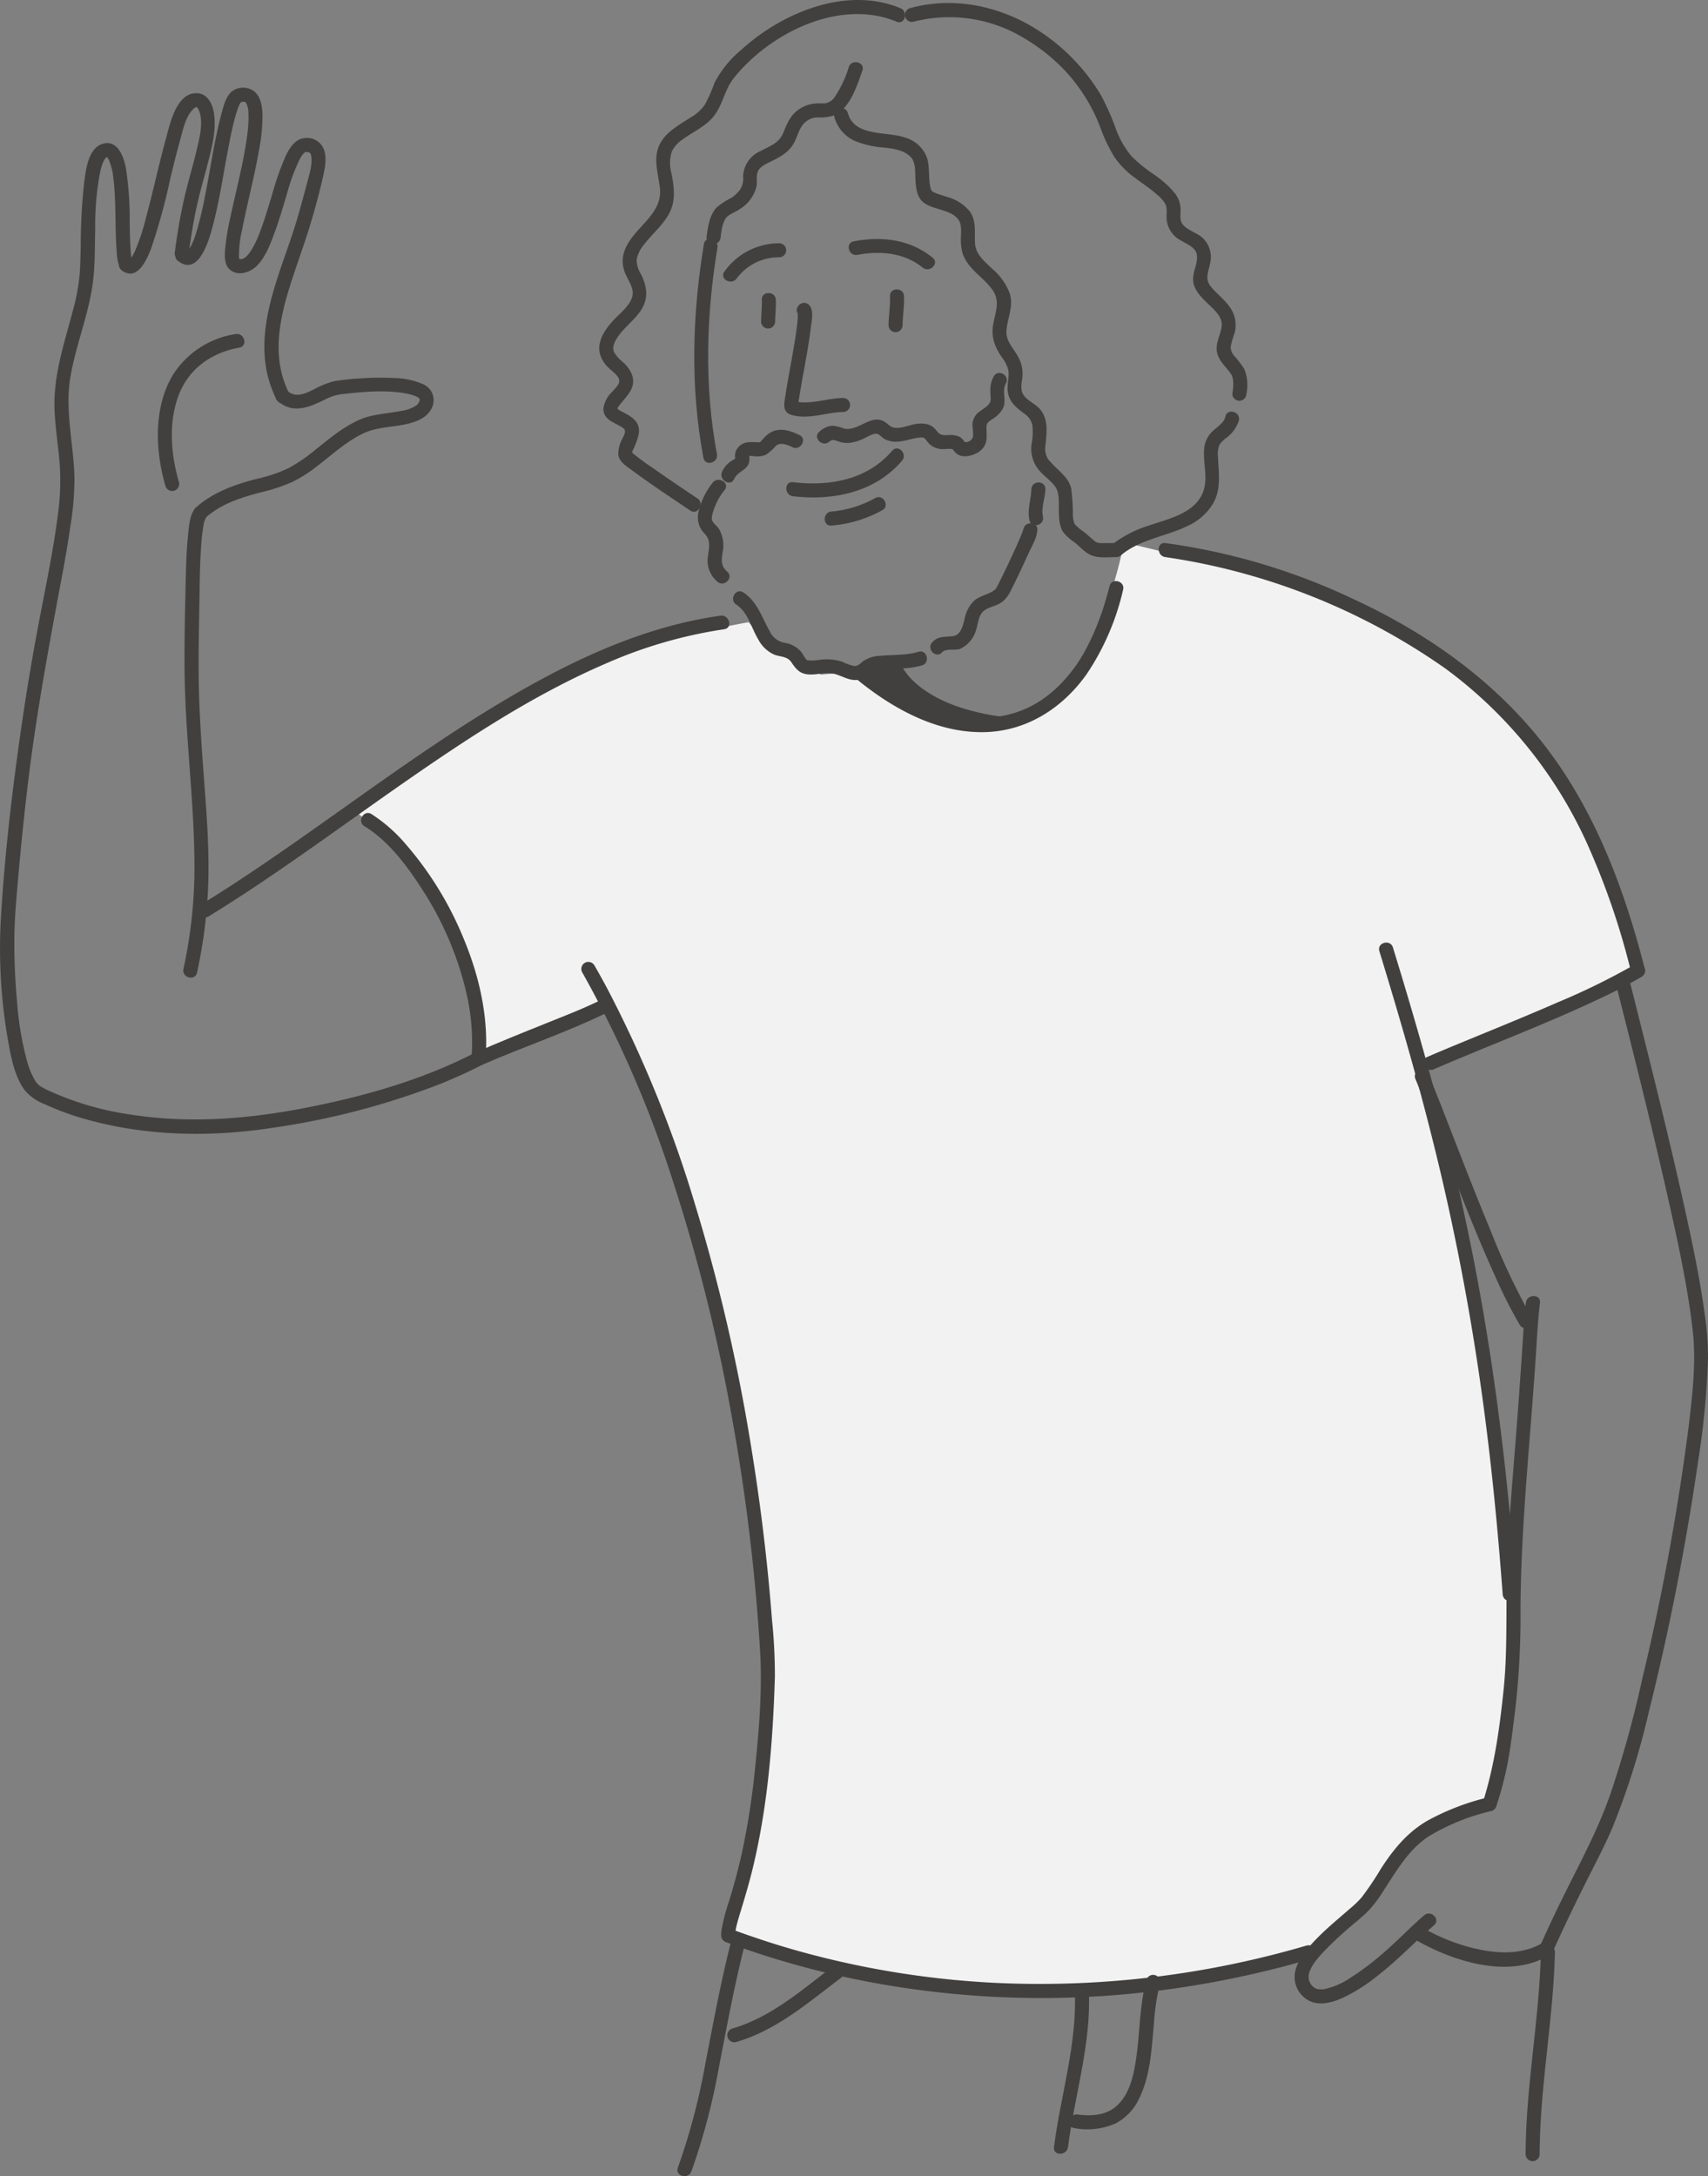 <svg xmlns="http://www.w3.org/2000/svg" width="351.61" height="447.839" viewBox="0 0 351.61 447.839">
  <rect x="0" y="0" width="351.61" height="447.839" fill="#808080" stroke="none"/>
  <g id="Group_251" data-name="Group 251" transform="translate(-1137.71 -806.902)">
    <path id="Path_4609" data-name="Path 4609" d="M6618.168,820.641s3.205,8.906,22.327,11.031c-10.95,4.01-23.407-3.165-23.407-3.165l-8.066-6.892Z" transform="translate(-5295.003 122.926)" fill="#42403f"/>
    <path id="Path_4614" data-name="Path 4614" d="M6260.016,733.056s-15.7,2.835-25.908,6.236S6207.462,752.331,6196.69,758a75.355,75.355,0,0,0-18.141,13.606s18.141,13.039,22.676,30.614,2.269,20.976,2.269,20.976l27.211-11.339s26.646,50.456,30.048,102.613,3.4,47.054,1.7,62.928a81.007,81.007,0,0,1-7.37,26.646s44.22,14.74,77.668,10.771,42.519-7.937,42.519-7.937l13.606-11.905s7.37-10.772,12.472-14.173a27.579,27.579,0,0,1,11.338-3.969l3.969-18.142V934.88l-3.969-41.952-13.606-67.464,43.653-19.842s-3.4-26.078-22.11-48.188-35.716-28.346-49.89-32.315-33.448-8.5-33.448-8.5-4.536,28.346-22.11,36.283-32.882-9.638-32.882-9.638l-7.37.567-5.1-2.835-5.1-2.835Z" transform="translate(-4968.226 201.894)" fill="#f2f2f2"/>
    <path id="Path_4836" data-name="Path 4836" d="M6472.406,458.485c-2.408,14.57-2.836,29.447-.1,44,.344,1.826,3.13,1.053,2.788-.768-2.633-14.012-2.218-28.444.1-42.468.3-1.82-2.484-2.6-2.787-.768" transform="translate(-5189.791 398.638)" fill="#42403f"/>
    <path id="Path_4837" data-name="Path 4837" d="M6550.36,514.469c.037.035-.332-.48-.239-.38.139.147,0,.008,0-.034-.01.327.015.655,0,.983-.041.831-.142,1.661-.254,2.485-.33,2.432-.77,4.849-1.2,7.265-.377,2.111-.78,4.22-1.095,6.342-.229,1.541-.717,3.338,1.2,3.941,3.43,1.08,7.234-.529,10.707-.581a1.446,1.446,0,0,0,0-2.891c-3.073.046-6.2,1.243-9.273.834-.194-.026-.615-.237-.777-.185.5-.162.83.98.793,1.089a3.147,3.147,0,0,0,.032-.6c.052-.588.153-1.167.292-2.01.75-4.536,1.7-9.044,2.267-13.608.16-1.289.708-3.661-.407-4.692-1.364-1.262-3.413.778-2.043,2.044" transform="translate(-5248.184 357.2)" fill="#42403f"/>
    <path id="Path_4838" data-name="Path 4838" d="M6527.68,505.041c.063,1.5-.133,3-.15,4.5a1.446,1.446,0,0,0,2.891,0c.018-1.5.214-2.995.15-4.5-.079-1.853-2.971-1.863-2.891,0" transform="translate(-5233.143 363.561)" fill="#42403f"/>
    <path id="Path_4839" data-name="Path 4839" d="M6636.753,501.927c.073,2.008-.272,3.992-.3,6a1.446,1.446,0,0,0,2.891,0c.027-2.005.374-3.989.3-6-.066-1.855-2.958-1.863-2.891,0" transform="translate(-5315.828 365.926)" fill="#42403f"/>
    <path id="Path_4840" data-name="Path 4840" d="M6497.841,468.393a10.769,10.769,0,0,1,8.8-4.382,1.446,1.446,0,0,0,0-2.891,13.852,13.852,0,0,0-11.293,5.813c-1.121,1.485,1.389,2.927,2.5,1.459" transform="translate(-5208.497 395.843)" fill="#42403f"/>
    <path id="Path_4841" data-name="Path 4841" d="M6604.188,460.739c4.662-.889,9.633-.455,13.436,2.627,1.434,1.161,3.491-.872,2.045-2.044-4.681-3.793-10.466-4.473-16.249-3.37-1.826.348-1.053,3.135.769,2.787" transform="translate(-5289.959 398.613)" fill="#42403f"/>
    <path id="Path_4842" data-name="Path 4842" d="M6550.437,646.238c8.187.98,16.913-.8,22.461-7.32,1.2-1.409-.836-3.464-2.044-2.044-5.1,6-12.923,7.37-20.417,6.473-1.844-.221-1.827,2.672,0,2.891" transform="translate(-5249.487 262.79)" fill="#42403f"/>
    <path id="Path_4843" data-name="Path 4843" d="M6476.619,663.81a14.911,14.911,0,0,0-2.82,5.7,4.749,4.749,0,0,0,1.262,4.865c1.232,1.323.81,2.909.6,4.547a5.625,5.625,0,0,0,1.932,5.235c1.387,1.232,3.438-.805,2.044-2.044-1.364-1.211-1.192-2.33-.962-3.98a6.82,6.82,0,0,0-.686-4.725c-.348-.538-.837-.938-1.226-1.435-.473-.6-.313-1.149-.139-1.879a13.131,13.131,0,0,1,2.488-4.82c1.122-1.483-1.387-2.925-2.5-1.459" transform="translate(-5192.209 242.444)" fill="#42403f"/>
    <path id="Path_4844" data-name="Path 4844" d="M6504.22,761.171c2.471,1.618,3.109,4.894,4.591,7.275a6.841,6.841,0,0,0,3.26,3.04c1.308.474,2.665.325,3.5,1.565.927,1.37,1.7,2.343,3.445,2.489,1.879.158,3.842-.6,5.679-.032,1.645.51,3.118,1.507,4.924,1.1,1.445-.325,2.222-1.714,3.689-1.931,3.009-.446,6.225-.1,9.158-1,1.772-.548,1.016-3.339-.769-2.787-2.467.763-5.234.573-7.783.831a6.57,6.57,0,0,0-3.536,1.071c-.593.445-1.078,1.086-1.882,1.017a8.866,8.866,0,0,1-2.355-.835A10.563,10.563,0,0,0,6521,772.6a12.758,12.758,0,0,1-1.392.082c-.148,0-.814-.066-.716-.012-.513-.279-.884-1.194-1.218-1.648a5.515,5.515,0,0,0-3.617-2,4.208,4.208,0,0,1-2.981-2.427c-1.64-2.854-2.49-6.017-5.394-7.919-1.561-1.022-3.011,1.48-1.459,2.5" transform="translate(-5214.942 170.149)" fill="#42403f"/>
    <path id="Path_4845" data-name="Path 4845" d="M6674.593,726.888c.779-.866,2.625-.31,3.694-.7a6.054,6.054,0,0,0,3.161-3.474c.5-1.258.5-2.916,1.378-4,.827-1.026,2.517-1.224,3.617-1.866,1.536-.895,2.109-2.27,2.861-3.791q1.528-3.094,2.945-6.242c.694-1.538,1.842-3.367,1.956-5.09.124-1.857-2.769-1.85-2.891,0,.035-.522,0-.108-.084.131-.111.3-.223.6-.343.893-.324.8-.682,1.6-1.037,2.388q-1.356,3.015-2.81,5.985c-.354.724-.708,1.448-1.087,2.16-.1.2-.217.391-.325.586-.16.291.34-.262.01-.013a6.239,6.239,0,0,1-.787.572c-1.223.666-2.617.941-3.694,1.873a7.058,7.058,0,0,0-1.941,3.74c-.316,1.254-.762,3.3-2.312,3.512-1.644.227-3.111-.095-4.354,1.29s.8,3.431,2.043,2.044" transform="translate(-5342.938 214.251)" fill="#42403f"/>
    <path id="Path_4846" data-name="Path 4846" d="M6509.693,621.554c-1.772-.867-3.857-1.6-5.749-.643a5.751,5.751,0,0,0-1.565,1.246c-.173.185-.338.378-.511.563-.229.244-.219.269-.4.334.108-.039-.43-.014-.677-.023a10.11,10.11,0,0,0-1.607,0,3.02,3.02,0,0,0-2.572,1.806,2.927,2.927,0,0,0-.125,1.6c.163.586.173-.236.212-.183.007.011-.722.453-.768.482a5.114,5.114,0,0,0-2.16,2.378c-.74,1.687,1.75,3.16,2.5,1.459.732-1.669,3.051-1.822,3.116-3.872.009-.277.015-.85-.118-.746.25-.2.8-.075,1.083-.063a4.915,4.915,0,0,0,2.4-.265,9.439,9.439,0,0,0,2.063-1.83c.92-.817,2.264-.318,3.421.249,1.665.815,3.131-1.677,1.459-2.5" transform="translate(-5207.413 274.885)" fill="#42403f"/>
    <path id="Path_4847" data-name="Path 4847" d="M6577.821,586.059c.642-.541.982-.367,1.715-.115a5.592,5.592,0,0,0,2.43.351,9.492,9.492,0,0,0,2.7-.768c.752-.312,1.99-1.154,2.826-1.116.6.027,1.128.748,1.664,1.059a4.809,4.809,0,0,0,2.431.582c1.725-.007,3.331-.768,5.035-.861.9-.049.93.294,1.461.938a3.9,3.9,0,0,0,2.417,1.4c.952.162,1.979-.141,2.905.1-.383-.1-.2-.047.052.271a2.929,2.929,0,0,0,.968.857c1.386.709,3.554.024,4.646-.974,1.532-1.4,1.1-3.009,1.118-4.823.008-.9.764-1.219,1.436-1.709a5.854,5.854,0,0,0,1.943-2.039c.84-1.7-.283-3.494.615-5.14s-1.6-3.094-2.5-1.459c-.876,1.6-.717,2.881-.625,4.612.081,1.523-2.121,2.2-2.974,3.243a3.535,3.535,0,0,0-.8,2.2,14.327,14.327,0,0,1,.143,2.3,1.56,1.56,0,0,1-1.584,1.168c-.308-.018.032.128-.215-.136a4.03,4.03,0,0,0-.905-.924,4.766,4.766,0,0,0-2.5-.377c-1.12.033-1.611-.009-2.3-.906-1.115-1.456-2.581-1.642-4.316-1.379-1.414.214-3.37,1.164-4.784.654-.633-.228-1.094-.843-1.682-1.165a3.22,3.22,0,0,0-2.594-.23c-1.771.509-3.824,2.171-5.725,1.657a8.58,8.58,0,0,0-2.275-.563,4.311,4.311,0,0,0-2.771,1.248c-1.423,1.2.631,3.236,2.045,2.044" transform="translate(-5269.402 311.751)" fill="#42403f"/>
    <path id="Path_4848" data-name="Path 4848" d="M6589.892,347.29a7.62,7.62,0,0,0,4.091,4.937,19.238,19.238,0,0,0,6.246,1.431c1.845.23,3.97.506,5.347,1.885,1.17,1.172.932,3.245,1.03,4.766.108,1.665.285,3.677,1.771,4.727,1.463,1.033,3.431,1.262,5.051,1.979a4.657,4.657,0,0,1,2.009,1.442c.685.977.563,2.307.54,3.436a10.615,10.615,0,0,0,.347,3.592,8.915,8.915,0,0,0,1.924,3.051c1.413,1.589,3.248,2.873,4.39,4.689,1.426,2.266.348,4.509-.048,6.914-.428,2.6.365,4.575,1.808,6.692a6.892,6.892,0,0,1,1.327,2.635c.225,1.367-.267,2.768-.146,4.146.2,2.266,1.647,3.476,3.354,4.747a3.872,3.872,0,0,1,1.726,2.359,12.573,12.573,0,0,1-.146,3.917,6.858,6.858,0,0,0,1.963,5.884c1.021,1.1,2.894,2.394,3.32,3.717.561,1.743.2,3.855.395,5.664a7.113,7.113,0,0,0,.674,2.686,9.85,9.85,0,0,0,2.581,2.372c1.1.927,2.179,2.185,3.568,2.68,1.521.541,3.368.3,4.945.3a1.446,1.446,0,0,0,0-2.891c-.919,0-1.839.021-2.759,0a2.808,2.808,0,0,1-1.3-.157,2.126,2.126,0,0,1-.259-.155,3.458,3.458,0,0,1-.419-.326c-.624-.526-1.224-1.077-1.85-1.6a10.614,10.614,0,0,1-2.008-1.685,5.268,5.268,0,0,1-.348-2.041,40.236,40.236,0,0,0-.344-5.226c-.337-1.683-1.622-2.867-2.8-4.026a18.165,18.165,0,0,1-1.99-2.1,4.05,4.05,0,0,1-.494-2.907c.216-2.482.635-5.009-.991-7.15-1-1.322-3.177-2.025-3.794-3.589-.416-1.054-.034-2.349.033-3.437a7.1,7.1,0,0,0-.7-3.575c-.939-1.955-2.775-3.448-2.594-5.793.2-2.535,1.447-4.848.732-7.434a12.18,12.18,0,0,0-3.655-5.232c-1.516-1.47-3.4-2.929-3.546-5.192-.146-2.284.339-4.658-1.1-6.654a9.218,9.218,0,0,0-4.761-2.988c-.846-.292-1.729-.519-2.548-.887-.615-.277-.694-.594-.825-1.268-.371-1.906-.078-3.9-.628-5.787a6.783,6.783,0,0,0-4.5-4.228c-3.786-1.357-10.5-.08-11.828-5.09a1.446,1.446,0,0,0-2.787.768" transform="translate(-5280.44 483.616)" fill="#42403f"/>
    <path id="Path_4849" data-name="Path 4849" d="M6510.194,307.429a23.272,23.272,0,0,1-2.83,6.057,2.951,2.951,0,0,1-1.865,1.376c-.184.043.161.007-.247.028-.175.009-.349.014-.522.018-.421.008-.843-.006-1.264.024a6.968,6.968,0,0,0-3.1.928c-2.095,1.233-2.8,2.977-3.661,5.107-.881,2.175-2.857,2.764-4.768,3.8a5.911,5.911,0,0,0-3.51,5.246,4.037,4.037,0,0,1-.763,2.842,7.311,7.311,0,0,1-1.6,1.476,14.6,14.6,0,0,0-3.106,2.028c-1.479,1.626-1.773,4-2.049,6.082-.1.78.738,1.438,1.445,1.445a1.48,1.48,0,0,0,1.445-1.445c.186-1.408.416-3.476,1.537-4.367.533-.423,1.768-.939,2.51-1.468a7.547,7.547,0,0,0,3.362-4.68c.14-.951-.113-2.131.272-3.023.435-1,1.736-1.565,2.651-2.015,1.974-.971,3.827-1.956,4.864-4.006.923-1.823,1.08-3.59,3.049-4.656a3.536,3.536,0,0,1,1.105-.373c.023-.005.6-.052.988-.058a8.647,8.647,0,0,0,2.589-.275c3.635-1.185,5.122-6.17,6.255-9.329.629-1.754-2.163-2.51-2.787-.768" transform="translate(-5197.745 513.263)" fill="#42403f"/>
    <path id="Path_4850" data-name="Path 4850" d="M6451.243,254.978c-11.127-4.618-24.345.919-32.73,8.532a22.1,22.1,0,0,0-5.551,6.842,34.417,34.417,0,0,1-1.962,4.461,9.016,9.016,0,0,1-2.864,2.6c-2.179,1.426-4.658,2.71-6.1,4.97-1.918,3.012-.707,6.318-.318,9.546.707,5.865-6.072,8.362-7.458,13.572a6.223,6.223,0,0,0,.316,4.009c.488,1.209,1.366,2.416,1.531,3.729.294,2.34-2.425,4.341-3.828,5.841-1.726,1.843-3.523,4.3-2.917,6.981a6.325,6.325,0,0,0,1.851,2.971c.657.659,1.757,1.359,2.088,2.268.351.964-.859,1.974-1.417,2.634a5.907,5.907,0,0,0-1.786,3.374c-.086,2.516,2.486,2.933,4.083,4.091.7.506.191,1.37-.119,2.076a6.513,6.513,0,0,0-.908,3.35c.19,1.545,1.677,2.392,2.816,3.24,3.4,2.532,6.937,4.888,10.455,7.251q.784.526,1.57,1.051c1.552,1.035,3-1.468,1.46-2.5-3.114-2.076-6.215-4.172-9.276-6.325a46.387,46.387,0,0,1-3.913-2.889,1.684,1.684,0,0,1-.4-.372c.215.422.118.035.211-.174a15.548,15.548,0,0,0,1.269-3.384c.475-2.608-1.354-3.632-3.339-4.672a3.791,3.791,0,0,1-.968-.6c-.182-.185-.064-.237-.057.052a.74.74,0,0,1,.107-.377c.744-1.1,1.719-2.033,2.433-3.155,1.413-2.222.5-4.313-1.224-5.989a8.357,8.357,0,0,1-2-2.206c-.461-1,.1-2.135.651-2.984,1.355-2.095,3.5-3.551,4.876-5.646,1.6-2.445,1.27-4.815.056-7.33a5.849,5.849,0,0,1-.947-3.06,6.868,6.868,0,0,1,1.553-3.174c1.581-2.062,3.626-3.753,4.958-6.01,1.619-2.745,1.24-5.573.672-8.572a7.873,7.873,0,0,1,.066-4.543,6.457,6.457,0,0,1,2.233-2.478c2.033-1.5,4.492-2.56,6.175-4.5,2.059-2.371,2.383-5.656,4.331-8.1,7.412-9.288,21.816-16.489,33.544-11.621,1.716.713,2.465-2.083.769-2.787" transform="translate(-5128.168 553.609)" fill="#42403f"/>
    <path id="Path_4851" data-name="Path 4851" d="M6652.183,259.7a29.558,29.558,0,0,1,22.7,3.346,37.78,37.78,0,0,1,9.2,7.522,35.6,35.6,0,0,1,6.544,10.866,32.924,32.924,0,0,0,2.9,6.09,17.514,17.514,0,0,0,4.035,4.152c1.519,1.171,3.158,2.195,4.594,3.47a7.866,7.866,0,0,1,1.832,2c.5.957.228,2.139.3,3.173a5.419,5.419,0,0,0,2.808,4.322c1.189.76,3.133,1.39,3.4,2.984.288,1.733-.855,3.5-.761,5.264.1,1.815,1.439,3.252,2.666,4.466,1.315,1.3,3.491,2.954,3.218,5.035-.255,1.945-1.512,3.727-.857,5.748.494,1.527,1.682,2.575,2.613,3.814.9,1.192.637,2.884.446,4.314-.1.78.739,1.438,1.446,1.445a1.482,1.482,0,0,0,1.445-1.445,8.79,8.79,0,0,0-.434-5.091,21.085,21.085,0,0,0-2.067-2.709,2.844,2.844,0,0,1-.741-1.837,18.166,18.166,0,0,1,.8-2.861,6.334,6.334,0,0,0-1.2-5.636c-1.121-1.514-2.682-2.617-3.818-4.107-1.187-1.554-.207-3.208.044-4.95a5.321,5.321,0,0,0-1.8-5.054c-1.182-1-3.357-1.549-4.109-2.952-.448-.836-.179-1.988-.239-2.9a5.519,5.519,0,0,0-1.108-3.1,19.84,19.84,0,0,0-4.257-3.863,31.8,31.8,0,0,1-4.66-3.758,18.867,18.867,0,0,1-3.4-6.01,49.815,49.815,0,0,0-2.94-6.586,39.257,39.257,0,0,0-3.607-5.107,40.483,40.483,0,0,0-9.169-8.168c-7.831-5.092-17.493-7.19-26.593-4.661a1.447,1.447,0,0,0,.769,2.787" transform="translate(-5326.412 551.678)" fill="#42403f"/>
    <path id="Path_4852" data-name="Path 4852" d="M6848.82,606.015c-.243,1.138-1.312,1.826-2.137,2.558a5.853,5.853,0,0,0-2.1,3.188c-.654,3.311.908,6.768-.439,9.976-1.807,4.3-7.339,5.357-11.266,6.748a23.744,23.744,0,0,0-7.528,3.957c-1.428,1.2.627,3.232,2.043,2.044,3.878-3.249,9.266-3.825,13.706-6.008a11.677,11.677,0,0,0,5.242-4.675c1.665-3.048,1.1-6.12.969-9.425a5.12,5.12,0,0,1,.277-2.538,5.583,5.583,0,0,1,1.354-1.412,6.978,6.978,0,0,0,2.663-3.645c.387-1.814-2.4-2.59-2.787-.768" transform="translate(-5458.858 286.641)" fill="#42403f"/>
    <path id="Path_4853" data-name="Path 4853" d="M6756.773,666.859c-.061,2.232-.893,4.11-.4,6.382.4,1.816,3.183,1.048,2.787-.768-.41-1.883.45-3.722.5-5.613.049-1.861-2.842-1.859-2.892,0" transform="translate(-5406.744 240.725)" fill="#42403f"/>
    <path id="Path_4854" data-name="Path 4854" d="M6608,769.982c7.328,5.987,16.362,11,26.092,10.839,8.785-.144,16.242-4.942,21.22-12a52,52,0,0,0,7.455-17.294c.458-1.8-2.329-2.573-2.787-.768-2.268,8.945-6.348,18.536-14.427,23.714-6.62,4.243-14.566,4.2-21.791,1.581a47.784,47.784,0,0,1-13.718-8.12c-1.429-1.168-3.486.866-2.044,2.044" transform="translate(-5293.856 176.753)" fill="#42403f"/>
    <path id="Path_4855" data-name="Path 4855" d="M6048.684,841.135c13.878-8.525,26.929-18.309,40.293-27.6,13.189-9.167,26.757-18.108,41.562-24.474a94.913,94.913,0,0,1,24.27-7.018c1.834-.256,1.054-3.042-.768-2.787-15.293,2.135-29.608,8.734-42.841,16.443-14.33,8.348-27.713,18.195-41.254,27.736-7.449,5.249-14.953,10.431-22.72,15.2-1.583.972-.132,3.473,1.459,2.5" transform="translate(-4868.017 154.354)" fill="#42403f"/>
    <path id="Path_4856" data-name="Path 4856" d="M6186.374,950.565c4.965,3.04,8.773,8.15,11.868,12.97a67,67,0,0,1,9.161,21.5,45.038,45.038,0,0,1,1.015,13.406c-.149,1.854,2.743,1.844,2.891,0,.671-8.316-1.211-16.717-4.359-24.384a70.031,70.031,0,0,0-11.993-19.7,32.034,32.034,0,0,0-7.124-6.284c-1.59-.974-3.044,1.525-1.458,2.5" transform="translate(-4973.647 26.362)" fill="#42403f"/>
    <path id="Path_4857" data-name="Path 4857" d="M6374.117,1077.292a232.381,232.381,0,0,1,18.766,43.289,362.441,362.441,0,0,1,12.062,48.426,407.411,407.411,0,0,1,5.763,47.827c.495,8.225-.229,16.609-1.087,24.8a152.637,152.637,0,0,1-2.606,16.652c-.745,3.411-1.66,6.775-2.68,10.113a37.346,37.346,0,0,0-1.544,5.877,9.372,9.372,0,0,0-.1,1.2,1.446,1.446,0,0,0,2.891,0c0-.164.009-.327.018-.49.019-.342.056-.475.022-.273.066-.4.14-.789.233-1.179.232-.992.533-1.967.83-2.941.915-3,1.81-6,2.544-9.05,3.09-12.814,4.127-26.1,4.532-39.242a111.58,111.58,0,0,0-.608-11.933q-.451-5.867-1.074-11.719-1.307-12.293-3.327-24.5a374.588,374.588,0,0,0-11.343-48.848,251.389,251.389,0,0,0-18.081-44.555q-1.321-2.476-2.716-4.911a1.447,1.447,0,0,0-2.5,1.459" transform="translate(-5116.533 -70.26)" fill="#42403f"/>
    <path id="Path_4858" data-name="Path 4858" d="M6282.1,1119.888c8.695-3.806,17.8-6.814,26.3-11.038,1.666-.828.2-3.322-1.459-2.5-3.669,1.822-7.5,3.314-11.3,4.835-5.025,2.011-10.045,4.033-15,6.2-1.7.744-.23,3.235,1.458,2.5" transform="translate(-5045.152 -93.837)" fill="#42403f"/>
    <path id="Path_4859" data-name="Path 4859" d="M5904.368,399.869c-.132-.242.013.241-.077-.228-.044-.234-.106-.464-.147-.7-.06-.348-.121-1.077-.16-1.692-.11-1.741-.133-3.488-.169-5.232a68.85,68.85,0,0,0-.794-11.4c-.433-2.28-1.716-5.856-4.75-4.954-3,.892-3.487,5.353-3.826,7.909a120.264,120.264,0,0,0-.714,13.054c-.043,1.88-.076,3.763-.2,5.64a43.028,43.028,0,0,1-1.512,8.088c-1.792,6.751-4.006,13.274-3.667,20.359.172,3.573.741,7.112,1.035,10.675a50.972,50.972,0,0,1-.392,10.856c-.971,7.481-2.543,14.868-3.947,22.275q-2.051,10.831-3.62,21.746c-1.847,12.884-3.383,25.905-4.138,38.9a109.3,109.3,0,0,0,1.5,25.189c.594,3.336,1.318,7.18,3.341,9.992a9.693,9.693,0,0,0,4.179,2.961,54.88,54.88,0,0,0,7.865,2.931c12.517,3.645,26.052,3.938,38.878,1.961a156.668,156.668,0,0,0,34.688-9.052c2.929-1.179,5.807-2.476,8.612-3.924,1.654-.853.193-3.348-1.459-2.5-10.941,5.645-22.979,9.031-35.023,11.366-11.875,2.3-23.915,3.255-35.926,1.347a60.854,60.854,0,0,1-16.177-4.63,15.4,15.4,0,0,1-2.607-1.356c.21.155-.265-.262-.345-.349a2.647,2.647,0,0,1-.456-.61,15.835,15.835,0,0,1-1.668-4.006,64.3,64.3,0,0,1-2.059-12.145c-.391-4.227-.582-8.477-.569-12.722.013-4.535.458-9.049.854-13.564q.841-9.581,1.989-19.132c1.712-14.048,4.274-27.915,6.885-41.816.664-3.534,1.289-7.076,1.793-10.637a60.1,60.1,0,0,0,.855-10.416c-.23-6.854-2-13.645-.817-20.5,1.145-6.67,3.846-12.978,4.656-19.717.429-3.566.333-7.2.434-10.789a57.532,57.532,0,0,1,1.057-11.766,12.7,12.7,0,0,1,.539-1.752,4.73,4.73,0,0,1,.431-.783c-.018.026.33-.368.16-.2a2.549,2.549,0,0,1,.288-.167c-.212.157-.076-.138-.209.055-.009.013.209-.019.209-.007L5899,378.4a1.341,1.341,0,0,1,.191.047s-.272-.176.01.025c-.3-.216-.029-.017.03.043.005.006.234.285.107.119-.106-.139.136.235.157.276a12.9,12.9,0,0,1,.937,3.684c.23,1.729.314,3.482.381,5.224.133,3.432.04,6.891.35,10.314a8.184,8.184,0,0,0,.71,3.2c.894,1.632,3.39.175,2.5-1.459" transform="translate(-4739.402 460.825)" fill="#42403f"/>
    <path id="Path_4860" data-name="Path 4860" d="M6036.07,686.4c-1.069,1.408-1.166,3.694-1.347,5.367-.3,2.787-.39,5.6-.458,8.4-.156,6.5-.32,13.015-.259,19.511.125,13.323,1.987,26.564,2.036,39.88A98.085,98.085,0,0,1,6033.781,781c-.4,1.813,2.389,2.587,2.788.768a100.532,100.532,0,0,0,2.337-19.231c.137-6-.255-11.988-.7-17.965-.509-6.837-1.036-13.672-1.227-20.528s.018-13.7.115-20.554c.047-3.241.105-6.488.342-9.722a34.3,34.3,0,0,1,.431-3.772,4.975,4.975,0,0,1,.7-2.135c1.124-1.482-1.385-2.924-2.5-1.459" transform="translate(-4858.302 225.294)" fill="#42403f"/>
    <path id="Path_4861" data-name="Path 4861" d="M5979.3,369.248c3.126,2.581,5.208-1.993,6.1-4.35a124.133,124.133,0,0,0,3.994-14.565c.63-2.587,1.26-5.176,1.98-7.74.549-1.957,1.012-4.312,2.273-5.958a7.246,7.246,0,0,1,.583-.618c.244-.193.54-.263.395-.253.341-.025.013-.14.3.075-.232-.176.132.183.081.106,0,0,.169.286.219.4.993,2.216.236,5.413-.295,7.687-.782,3.352-1.779,6.65-2.584,10a115.875,115.875,0,0,0-2.06,11.75c-.1.78.739,1.438,1.445,1.445a1.481,1.481,0,0,0,1.445-1.445c.481-3.6,1.06-7.182,1.892-10.715.722-3.059,1.61-6.076,2.372-9.125.73-2.925,1.386-6.014.9-9.032-.286-1.8-1.3-3.888-3.357-4.021-4.4-.283-5.722,6.471-6.574,9.58-1.46,5.322-2.6,10.725-4.048,16.05a42.863,42.863,0,0,1-2.236,6.794,10.6,10.6,0,0,1-.6,1.144c-.266.433-.141.305-.46.612-.1.1-.2.088.017.073a.288.288,0,0,1,.264.069c-1.424-1.176-3.48.858-2.043,2.044" transform="translate(-4816.601 493.198)" fill="#42403f"/>
    <path id="Path_4862" data-name="Path 4862" d="M6027.515,363.811c3.852,3.067,5.978-2.949,6.787-5.721,1.6-5.477,2.412-11.177,3.472-16.774.47-2.478.939-4.971,1.633-7.4.119-.417.246-.833.388-1.244q.1-.3.22-.6c.1-.257.009-.025-.012.022.05-.115.1-.231.158-.342.068-.128.138-.255.206-.383.117-.222.12-.42.054-.113.087-.41.273.177-.006-.051.007.005.088-.069.1-.063.084.057-.372.119-.075.044.093-.024.7-.128.3-.089a3.527,3.527,0,0,1,.5-.013c.227.01-.28-.09.061.025.264.089-.107-.194.189.107-.344-.349.021.027.055.085-.082-.137-.061-.115.063.11.188.343.064.082.1.195a5.23,5.23,0,0,1,.175.582,3.056,3.056,0,0,1,.147.936c.031.5.046.99.038,1.487a30.478,30.478,0,0,1-.292,3.521c-.745,5.538-2.217,10.963-3.38,16.421a53.024,53.024,0,0,0-1.155,6.939c-.1,1.354-.158,3.124.951,4.112,1.637,1.458,4.148.642,5.531-.708,1.747-1.706,2.709-4.2,3.552-6.432,1.036-2.753,1.843-5.587,2.7-8.4a39.954,39.954,0,0,1,2.556-7,7.879,7.879,0,0,1,.732-1.181c-.185.237.133-.132.193-.2.314-.326-.088.009.223-.188.33-.21-.216.015.149-.064.132-.029.152.027-.129.013a5.15,5.15,0,0,1,.569,0c.537.086.642.368.717.916.25,1.819-.455,3.869-.912,5.6-.7,2.649-1.4,5.3-2.2,7.926-2.911,9.554-7.841,19.534-6.227,29.778a23.61,23.61,0,0,0,2.189,6.7c.817,1.671,3.311.207,2.5-1.459-4.625-9.45-.484-19.733,2.62-28.962a145.793,145.793,0,0,0,4.465-15.483c.375-1.73.787-3.744.2-5.476a3.7,3.7,0,0,0-3.916-2.428c-1.995.132-3.167,1.979-3.949,3.615a55.343,55.343,0,0,0-2.761,7.779c-.851,2.8-1.663,5.616-2.733,8.339a20.54,20.54,0,0,1-1.565,3.239,7.406,7.406,0,0,1-.682.97,3.692,3.692,0,0,1-.841.761,1.823,1.823,0,0,1-.514.207,1,1,0,0,1-.287,0c-.234-.032.356.082-.026,0-.081-.018-.161-.038-.24-.061-.407-.12-.062-.041-.071-.011s.176.19.2.265a1.892,1.892,0,0,1-.095-.332c-.062-.446-.011.228-.03-.2a21.806,21.806,0,0,1,.6-5.5c1.063-5.529,2.544-10.971,3.5-16.52a36.246,36.246,0,0,0,.735-7.409c-.06-1.648-.326-3.555-1.649-4.7a3.784,3.784,0,0,0-4.809.086c-1.186,1.168-1.634,3.132-2.046,4.68-1.443,5.422-2.191,11.024-3.289,16.521A75.333,75.333,0,0,1,6031.31,358a15.607,15.607,0,0,1-1,2.6,7.253,7.253,0,0,1-.531.887c-.068.1.1-.105-.143.154-.323.346.049-.05-.122.115-.263.256.112-.035-.018.021-.294.127.293.058-.025-.006.5.1.228.042.139.009-.2-.073-.069.076.095.052-.082.012-.513-.352-.149-.063-1.441-1.147-3.5.885-2.044,2.044" transform="translate(-4853.197 496.761)" fill="#42403f"/>
    <path id="Path_4863" data-name="Path 4863" d="M6028.014,538.6a18.6,18.6,0,0,0-12.8,8.257c-2.606,4.2-3.4,9.349-3.148,14.221a38.909,38.909,0,0,0,1.518,8.8,1.446,1.446,0,0,0,2.787-.768c-1.613-5.558-2.17-11.713-.3-17.284,1.96-5.855,6.754-9.35,12.716-10.433,1.827-.332,1.052-3.118-.769-2.787" transform="translate(-4841.813 337.048)" fill="#42403f"/>
    <path id="Path_4864" data-name="Path 4864" d="M6044.939,604.774c3.178-2.875,7.457-4.215,11.51-5.259a35.671,35.671,0,0,0,6.312-2.092,28.205,28.205,0,0,0,5.051-3.2c3.143-2.394,6.078-5.156,9.689-6.85,2.664-1.25,5.714-1.209,8.553-1.818,2.426-.522,5.054-1.516,5.735-4.171a3.585,3.585,0,0,0-2.145-4.117,15.623,15.623,0,0,0-5.972-1.239,53.9,53.9,0,0,0-6.9.079,45.157,45.157,0,0,0-5.4.579,17.485,17.485,0,0,0-4.253,1.733c-1.715.836-3.662,1.729-5.3.279-1.388-1.231-3.439.806-2.044,2.044,3.044,2.7,6.329,1.383,9.556-.2a11.092,11.092,0,0,1,2.947-1.092c.114-.02.23-.035.346-.053.287-.044.062-.009.1-.015q.544-.07,1.091-.128c3.995-.431,8.294-.791,12.272-.07a10.554,10.554,0,0,1,2.163.609,4.451,4.451,0,0,1,.464.266c.209.141-.1-.1.135.115a.447.447,0,0,1,.175.288c-.056-.174,0,.053,0,.04a2.946,2.946,0,0,1-.079.3,2.28,2.28,0,0,1-.518.791,7.523,7.523,0,0,1-3.43,1.229c-2.771.562-5.644.608-8.268,1.742-3.559,1.538-6.5,4.085-9.5,6.472a33.164,33.164,0,0,1-5.217,3.53,31.143,31.143,0,0,1-6.739,2.259c-4.417,1.136-8.937,2.783-12.379,5.9-1.382,1.251.667,3.29,2.044,2.044" transform="translate(-4864.9 308.673)" fill="#42403f"/>
    <path id="Path_4865" data-name="Path 4865" d="M7055.7,1060.365c4.8,15.64,9.307,31.375,13.009,47.315a499.572,499.572,0,0,1,9.009,50.73c1.434,11.4,2.517,22.844,3.362,34.3.137,1.844,3.029,1.859,2.892,0-1.431-19.383-3.561-38.724-6.845-57.885-2.795-16.309-6.468-32.447-10.815-48.41-2.446-8.987-5.091-17.919-7.823-26.822-.544-1.773-3.336-1.017-2.788.768" transform="translate(-5634.029 -57.702)" fill="#42403f"/>
    <path id="Path_4866" data-name="Path 4866" d="M6868.716,720.092a133.74,133.74,0,0,1,57.651,22.938,91.578,91.578,0,0,1,29.072,35.812,152.826,152.826,0,0,1,9.178,26.759,1.447,1.447,0,0,0,2.788-.768c-4.095-16.064-10-31.967-20.091-45.291-10.429-13.774-24.628-23.8-40.228-30.972a131.621,131.621,0,0,0-38.371-11.369c-1.841-.233-1.823,2.66,0,2.891" transform="translate(-5491.098 201.46)" fill="#42403f"/>
    <path id="Path_4867" data-name="Path 4867" d="M7095.562,1098.29c11.471-4.971,23.2-9.331,34.5-14.707,2.8-1.333,5.581-2.726,8.246-4.316a1.446,1.446,0,0,0-1.459-2.5A140.62,140.62,0,0,1,7121,1084.54c-6.041,2.641-12.149,5.125-18.247,7.633-2.89,1.188-5.778,2.379-8.645,3.621-1.7.738-.232,3.229,1.458,2.5" transform="translate(-5662.663 -71.342)" fill="#42403f"/>
    <path id="Path_4868" data-name="Path 4868" d="M7086.3,1169.51c5.649,13.775,10.57,27.852,16.775,41.4a95.743,95.743,0,0,0,4.706,9.223,1.446,1.446,0,0,0,2.5-1.459,138.816,138.816,0,0,1-8.479-17.9c-3.023-7.258-5.854-14.593-8.706-21.919-1.315-3.378-2.63-6.757-4.006-10.111-.7-1.7-3.494-.954-2.787.769" transform="translate(-5657.222 -140.592)" fill="#42403f"/>
    <path id="Path_4869" data-name="Path 4869" d="M7152.971,1361.909c-.376,3.209-.555,6.441-.767,9.665q-.672,10.217-1.486,20.424c-.787,9.806-1.6,19.575-1.72,29.417-.085,6.694.074,13.415-.615,20.085-.815,7.876-1.875,15.669-4.278,23.229-.564,1.777,2.226,2.538,2.788.769a74.14,74.14,0,0,0,2.313-8.821c.719-3.854,1.156-7.762,1.645-11.651a172.334,172.334,0,0,0,1.007-20.366c.118-17.106,1.978-34.1,3.11-51.157.256-3.865.443-7.745.894-11.594.216-1.844-2.676-1.829-2.891,0" transform="translate(-5701.136 -286.912)" fill="#42403f"/>
    <path id="Path_4870" data-name="Path 4870" d="M7023.242,1788.731a50.356,50.356,0,0,0-12.362,4.754c-4.178,2.4-7.049,5.92-9.632,9.917a62.773,62.773,0,0,1-3.955,5.883,20.6,20.6,0,0,1-2.416,2.33c-2.441,2.137-4.973,4.183-7.209,6.542-1.906,2.011-4.146,4.615-4.184,7.551a5.473,5.473,0,0,0,3.731,5.167c2.146.653,4.443-.111,6.4-1a36.233,36.233,0,0,0,7-4.494c4.114-3.187,7.647-6.956,11.569-10.348,1.408-1.219-.644-3.256-2.044-2.044-2.987,2.584-5.7,5.47-8.716,8.031a54.491,54.491,0,0,1-6.45,4.822,14.852,14.852,0,0,1-5.5,2.357c-.2.021-.406.027-.61.027-.056,0-.605-.049-.338-.009a2.276,2.276,0,0,1-.944-.315,2.772,2.772,0,0,1-1.147-1.606c-.5-1.966,1.7-4.389,3-5.794a81.306,81.306,0,0,1,6.765-6.213c.878-.757,1.771-1.511,2.58-2.342a27.431,27.431,0,0,0,3.107-4.188c2.685-4.1,5.123-8.41,9.357-11.114a44.358,44.358,0,0,1,12.77-5.124,1.447,1.447,0,0,0-.769-2.787" transform="translate(-5579.264 -611.924)" fill="#42403f"/>
    <path id="Path_4871" data-name="Path 4871" d="M7208.891,1091.639c3.723,14.7,7.416,29.409,10.739,44.2,1.609,7.162,3.17,14.354,4.252,21.618q.132.879.251,1.76c.035.252-.034-.27.019.14.016.12.031.24.046.36q.057.426.108.853c.141,1.16.285,2.323.364,3.489.411,6.017-.329,12.162-1.046,18.127a489.87,489.87,0,0,1-9.513,51.655,224.308,224.308,0,0,1-6.6,23.815c-2.951,8.407-7.4,16.166-11.224,24.188q-1.608,3.369-3.131,6.777c-.752,1.684,1.738,3.157,2.5,1.459,2.059-4.622,4.263-9.177,6.513-13.708,2.007-4.04,4.164-8.024,5.916-12.183a158.845,158.845,0,0,0,7.414-23.7,521.159,521.159,0,0,0,10.138-51.618,166.878,166.878,0,0,0,2.007-21.039,61.862,61.862,0,0,0-.692-9.171c-.9-6.626-2.249-13.187-3.673-19.716-2.988-13.694-6.373-27.3-9.786-40.895q-.9-3.591-1.812-7.181c-.456-1.8-3.245-1.038-2.787.768" transform="translate(-5738.325 -81.428)" fill="#42403f"/>
    <path id="Path_4872" data-name="Path 4872" d="M7087.17,1903.521c7.7,4.281,18.94,7.727,27.074,2.714,1.581-.974.131-3.475-1.459-2.5-3.757,2.315-8.374,2.341-12.592,1.528a39.175,39.175,0,0,1-11.564-4.242c-1.628-.9-3.087,1.591-1.459,2.5" transform="translate(-5657.433 -697.062)" fill="#42403f"/>
    <path id="Path_4873" data-name="Path 4873" d="M7184.042,1916.755c-.312,13.916-3.107,27.656-3.14,41.587a1.446,1.446,0,0,0,2.891,0c.034-13.93,2.829-27.671,3.14-41.587.041-1.861-2.85-1.86-2.891,0" transform="translate(-5729.128 -708.09)" fill="#42403f"/>
    <path id="Path_4874" data-name="Path 4874" d="M6494.7,1903.516a180.957,180.957,0,0,0,29.224,8.138,191.884,191.884,0,0,0,53.316,2.529,201.019,201.019,0,0,0,37.739-7.215,1.447,1.447,0,0,0-.769-2.788,194.842,194.842,0,0,1-62.869,7.753,184.326,184.326,0,0,1-43-6.952c-4.347-1.25-8.634-2.682-12.873-4.253-1.746-.647-2.5,2.145-.768,2.787" transform="translate(-5207.473 -696.911)" fill="#42403f"/>
    <path id="Path_4875" data-name="Path 4875" d="M6782.064,1948.994c.562,10.964-2.9,21.552-4.276,32.33-.235,1.841,2.657,1.823,2.891,0,1.38-10.791,4.839-21.346,4.276-32.33-.095-1.851-2.986-1.862-2.891,0" transform="translate(-5423.106 -732.565)" fill="#42403f"/>
    <path id="Path_4876" data-name="Path 4876" d="M6791.716,1971.986a14.456,14.456,0,0,0,8.524-.942,10.986,10.986,0,0,0,4.8-4.988c2.4-4.761,2.632-10.375,3.113-15.585a46.154,46.154,0,0,1,1.249-8.233,1.446,1.446,0,0,0-2.786-.769c-1.312,4.677-1.316,9.656-1.9,14.452-.483,3.99-1.207,9.134-4.593,11.8-2.136,1.684-5.055,1.835-7.644,1.474-1.819-.254-2.605,2.531-.769,2.787" transform="translate(-5432.896 -727.137)" fill="#42403f"/>
    <path id="Path_4877" data-name="Path 4877" d="M6467.062,1908.773c-2.109,8.3-3.656,16.706-5.285,25.107a134.151,134.151,0,0,1-5.663,21.422c-.65,1.745,2.143,2.5,2.787.768a134.041,134.041,0,0,0,5.663-21.422c1.63-8.4,3.177-16.808,5.284-25.107.458-1.8-2.329-2.573-2.786-.769" transform="translate(-5178.857 -702.309)" fill="#42403f"/>
    <path id="Path_4878" data-name="Path 4878" d="M6500.485,1947.33c8.361-2.423,14.863-8.146,21.677-13.272,1.469-1.1.03-3.615-1.459-2.5-6.584,4.953-12.9,10.639-20.985,12.981a1.446,1.446,0,0,0,.768,2.787" transform="translate(-5211.258 -720.176)" fill="#42403f"/>
    <path id="Path_4882" data-name="Path 4882" d="M6583.333,683.869a25.8,25.8,0,0,0,10.455-3.158c1.626-.9.171-3.4-1.459-2.5a22.319,22.319,0,0,1-9,2.763c-1.841.155-1.856,3.047,0,2.891" transform="translate(-5274.45 231.191)" fill="#42403f"/>
  </g>
</svg>
